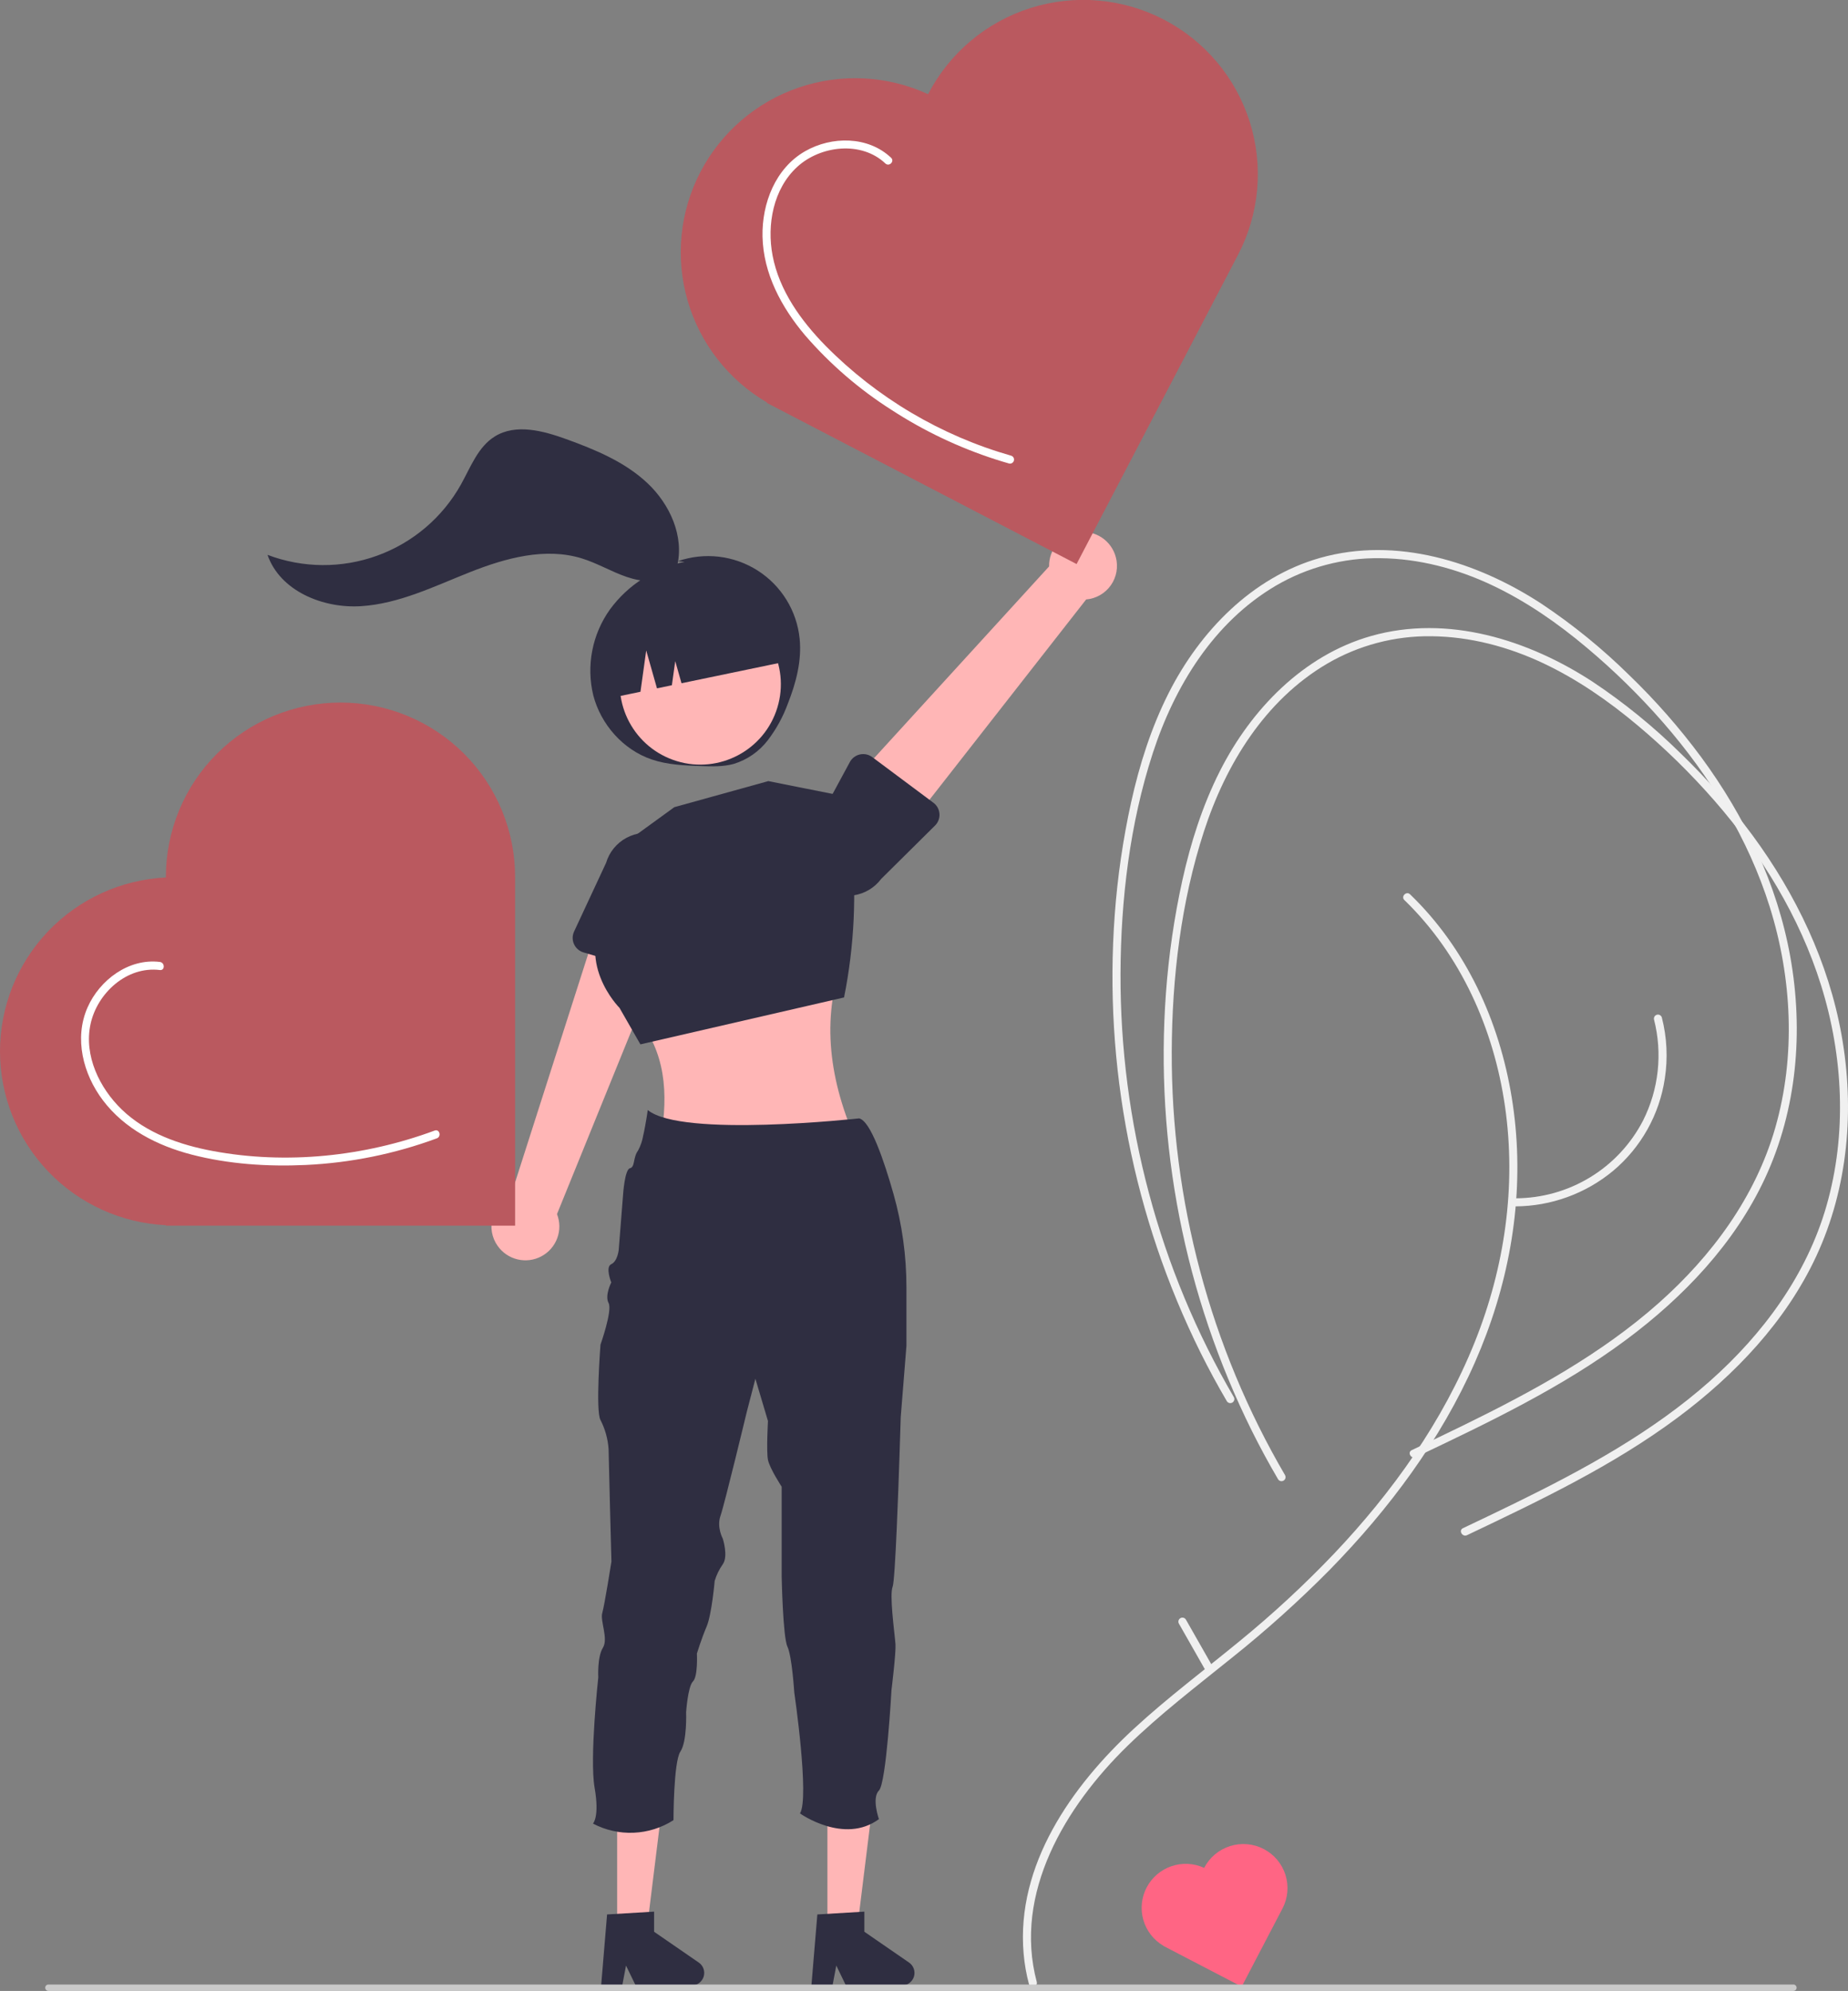 <svg width="324" height="349" viewBox="0 0 324 349" fill="none" xmlns="http://www.w3.org/2000/svg">
<rect x="0" y="0" width="324" height="349" fill="#808080" stroke="none"/>
<g clip-path="url(#clip0_190_7017)">
<path d="M140.198 111.974C139.956 109.552 139.166 107.216 137.888 105.143C136.61 103.07 134.878 101.313 132.822 100.004C130.766 98.695 128.439 97.869 126.016 97.587C123.594 97.306 121.139 97.576 118.837 98.378L120.006 98.497C114.762 99.544 110.102 102.515 106.947 106.824C105.405 108.978 104.345 111.438 103.84 114.036C103.334 116.635 103.394 119.311 104.015 121.885C105.34 126.995 109.252 131.429 114.259 133.13C117.043 134.076 120.032 134.192 122.971 134.291C124.879 134.356 126.822 134.414 128.662 133.904C131.028 133.172 133.108 131.725 134.615 129.762C136.107 127.806 137.294 125.637 138.136 123.327C139.562 119.714 140.586 115.838 140.198 111.974Z" fill="#2F2E41"/>
<path d="M181.771 347.437C177.614 331.832 186.845 316.621 197.633 306.091C203.382 300.48 209.784 295.602 216.027 290.563C222.018 285.781 227.724 280.652 233.114 275.204C243.522 264.571 252.601 252.42 258.614 238.76C264.331 225.771 267.034 211.622 265.695 197.449C264.426 184.007 259.598 170.785 250.719 160.472C249.612 159.187 248.448 157.955 247.227 156.777C246.572 156.142 245.568 157.142 246.224 157.778C256.14 167.388 261.911 180.411 263.865 193.96C265.879 207.932 263.803 222.177 258.569 235.24C252.992 249.155 244.125 261.573 233.841 272.409C228.662 277.831 223.153 282.929 217.345 287.674C211.142 292.774 204.697 297.592 198.79 303.042C187.905 313.087 178.121 326.904 179.465 342.457C179.621 344.266 179.936 346.058 180.404 347.813C180.459 347.988 180.579 348.135 180.741 348.223C180.902 348.311 181.092 348.333 181.269 348.284C181.447 348.235 181.598 348.12 181.691 347.962C181.785 347.804 181.813 347.616 181.771 347.437Z" fill="#F0F0F0"/>
<path d="M225.305 258.597C218.755 247.387 213.744 235.348 210.41 222.805C207.065 210.265 205.392 197.339 205.434 184.363C205.482 171.386 207.06 158.085 211.091 145.711C214.916 133.966 221.77 122.766 232.65 116.358C238.2 113.109 244.534 111.439 250.967 111.53C257.761 111.594 264.462 113.379 270.584 116.269C276.579 119.1 282.062 122.915 287.126 127.167C291.955 131.215 296.461 135.632 300.604 140.377C308.812 149.797 315.517 160.705 319.263 172.666C323.166 185.13 323.85 198.764 320.228 211.379C316.748 223.495 309.126 233.823 299.768 242.119C289.656 251.084 277.676 257.599 265.597 263.512C262.574 264.992 259.534 266.438 256.494 267.884C255.671 268.276 256.389 269.497 257.21 269.106C269.947 263.047 282.81 256.936 294.164 248.476C304.183 241.012 313.113 231.642 318.426 220.229C324.044 208.159 325.195 194.435 322.866 181.413C320.591 168.686 314.882 156.775 307.241 146.401C303.444 141.268 299.224 136.462 294.626 132.031C289.908 127.381 284.756 123.19 279.241 119.516C267.936 112.14 253.799 107.687 240.402 111.486C228.491 114.863 219.324 124.388 213.87 135.183C210.817 141.225 208.759 147.722 207.295 154.316C205.867 160.813 204.907 167.405 204.422 174.039C202.475 200.513 207.674 227.023 219.476 250.811C220.914 253.696 222.449 256.529 224.081 259.311C224.179 259.466 224.334 259.577 224.513 259.621C224.692 259.664 224.88 259.637 225.039 259.544C225.198 259.452 225.314 259.301 225.364 259.124C225.414 258.947 225.393 258.758 225.305 258.597Z" fill="#F0F0F0"/>
<path d="M216.325 244.916C209.774 233.707 204.764 221.668 201.43 209.125C198.085 196.585 196.412 183.659 196.454 170.682C196.501 157.706 198.08 144.405 202.11 132.03C205.935 120.286 212.789 109.086 223.67 102.677C229.219 99.428 235.554 97.759 241.987 97.849C248.781 97.913 255.481 99.698 261.603 102.589C267.599 105.42 273.081 109.234 278.146 113.487C282.975 117.535 287.481 121.951 291.623 126.696C299.831 136.117 306.537 147.025 310.282 158.985C314.185 171.45 314.87 185.083 311.247 197.698C307.768 209.815 300.145 220.142 290.788 228.438C280.675 237.403 268.696 243.919 256.617 249.832C253.593 251.312 250.554 252.758 247.514 254.204C246.69 254.596 247.409 255.816 248.229 255.426C260.967 249.367 273.83 243.255 285.184 234.796C295.202 227.332 304.132 217.962 309.445 206.548C315.063 194.479 316.215 180.755 313.886 167.733C311.61 155.006 305.901 143.094 298.26 132.72C294.463 127.588 290.244 122.781 285.645 118.35C280.927 113.7 275.776 109.509 270.261 105.835C258.956 98.46 244.819 94.006 231.421 97.805C219.511 101.183 210.344 110.708 204.889 121.502C201.836 127.544 199.779 134.042 198.315 140.635C196.887 147.133 195.926 153.724 195.441 160.359C193.495 186.832 198.693 213.343 210.496 237.13C211.934 240.015 213.469 242.849 215.101 245.631C215.199 245.786 215.354 245.897 215.532 245.94C215.711 245.984 215.9 245.956 216.059 245.864C216.217 245.771 216.334 245.621 216.384 245.444C216.433 245.267 216.412 245.078 216.325 244.916Z" fill="#F0F0F0"/>
<path d="M87.246 218.395C86.746 217.691 86.406 216.886 86.252 216.037C86.097 215.188 86.131 214.315 86.35 213.48C86.57 212.645 86.971 211.869 87.523 211.205C88.076 210.542 88.768 210.007 89.55 209.64L105.94 158.42L117.354 164.338L97.655 212.824C98.187 214.177 98.203 215.677 97.701 217.041C97.198 218.405 96.212 219.537 94.929 220.224C93.646 220.911 92.155 221.104 90.739 220.766C89.323 220.429 88.08 219.585 87.246 218.395Z" fill="#FFB6B6"/>
<path d="M100.636 165.503C100.479 165.156 100.399 164.78 100.401 164.4C100.404 164.019 100.488 163.644 100.649 163.299L106.262 151.253C106.816 149.387 108.088 147.817 109.801 146.886C111.513 145.955 113.525 145.74 115.396 146.287C117.266 146.834 118.844 148.1 119.781 149.806C120.719 151.512 120.941 153.52 120.398 155.388L118.522 168.585C118.468 168.961 118.334 169.322 118.128 169.642C117.922 169.962 117.65 170.234 117.329 170.44C117.008 170.645 116.647 170.779 116.27 170.833C115.892 170.887 115.508 170.858 115.143 170.75L102.3 166.953C101.935 166.845 101.597 166.659 101.31 166.409C101.023 166.159 100.793 165.85 100.636 165.503Z" fill="#2F2E41"/>
<path d="M147.984 167.536C144.084 177.73 145.08 188.422 149.884 199.502H115.854C117.222 191.619 116.667 184.293 111.601 178.274L147.984 167.536Z" fill="#FFB6B6"/>
<path d="M108.157 148.803L118.228 141.492L134.708 136.923L148.442 139.664L149.249 147.239C150.231 156.452 149.804 165.761 147.984 174.847L112.277 183.071L108.614 176.674C108.614 176.674 100.374 168.45 106.783 159.312L108.157 148.803Z" fill="#2F2E41"/>
<path d="M195.63 97.667C195.855 98.501 195.894 99.373 195.744 100.223C195.595 101.073 195.26 101.88 194.764 102.587C194.268 103.294 193.623 103.884 192.874 104.315C192.125 104.747 191.291 105.009 190.429 105.083L157.276 147.463L148.623 137.964L183.932 99.293C183.903 97.841 184.408 96.427 185.353 95.322C186.298 94.216 187.616 93.495 189.058 93.294C190.5 93.094 191.965 93.428 193.176 94.234C194.388 95.04 195.261 96.262 195.63 97.667Z" fill="#FFB6B6"/>
<path d="M164.711 142.653C164.738 143.032 164.682 143.413 164.548 143.769C164.414 144.125 164.205 144.448 163.934 144.716L154.487 154.075C153.32 155.634 151.581 156.667 149.652 156.949C147.723 157.23 145.76 156.737 144.195 155.576C142.63 154.416 141.589 152.683 141.302 150.758C141.015 148.833 141.504 146.873 142.662 145.308L149.003 133.578C149.184 133.243 149.435 132.951 149.739 132.722C150.043 132.493 150.393 132.332 150.766 132.25C151.138 132.168 151.523 132.167 151.896 132.247C152.268 132.327 152.619 132.487 152.924 132.714L163.653 140.718C163.959 140.945 164.211 141.236 164.394 141.57C164.576 141.904 164.684 142.273 164.711 142.653Z" fill="#2F2E41"/>
<path d="M108.201 338.161H113.416L115.897 318.085H108.2L108.201 338.161Z" fill="#FFB6B6"/>
<path d="M106.435 335.593L114.678 335.102V338.627L122.516 344.03C122.903 344.296 123.194 344.68 123.348 345.124C123.501 345.567 123.508 346.049 123.368 346.497C123.228 346.945 122.948 347.337 122.57 347.615C122.191 347.894 121.732 348.044 121.262 348.044H111.448L109.756 344.557L109.096 348.044H105.396L106.435 335.593Z" fill="#2F2E41"/>
<path d="M145.067 338.161H150.282L152.763 318.085H145.066L145.067 338.161Z" fill="#FFB6B6"/>
<path d="M143.301 335.593L151.545 335.102V338.627L159.382 344.03C159.769 344.296 160.061 344.68 160.214 345.124C160.367 345.567 160.375 346.049 160.235 346.497C160.095 346.945 159.815 347.337 159.436 347.615C159.057 347.894 158.599 348.044 158.128 348.044H148.314L146.623 344.557L145.962 348.044H142.262L143.301 335.593Z" fill="#2F2E41"/>
<path d="M158.921 225.679V235.916L157.919 248.422C157.919 248.422 157.602 259.342 157.219 267.956C156.988 273.193 156.728 277.575 156.501 278.141C156.222 278.835 156.288 280.726 156.449 282.712C156.638 285.01 156.95 287.435 157.002 288.246C157.101 289.76 156.298 296.266 156.298 296.266C156.298 296.266 155.4 312.578 154.095 313.88C152.791 315.182 154.095 318.885 154.095 318.885C147.98 323.386 140.256 317.885 140.256 317.885C141.963 315.173 139.254 296.657 139.254 296.657C139.254 296.657 138.857 290.336 138.054 288.638C137.251 286.939 137.047 276.33 137.047 276.33V260.616C137.047 260.616 134.939 257.399 134.642 255.899C134.344 254.399 134.642 249.096 134.642 249.096L132.439 241.69L130.931 247.492C130.931 247.492 127.027 263.706 126.323 265.706C125.619 267.706 126.72 269.711 126.72 269.711C126.72 269.711 127.727 272.796 126.72 274.212C126.095 275.098 125.616 276.079 125.302 277.118C125.302 277.118 124.787 283.024 123.884 285.137C122.982 287.251 122.183 289.855 122.183 289.855C122.183 289.855 122.395 293.846 121.493 294.747C120.59 295.648 120.292 300.153 120.292 300.153C120.292 300.153 120.491 305.252 119.285 307.054C118.08 308.856 118.08 319.065 118.08 319.065C115.99 320.403 113.582 321.164 111.1 321.27C108.619 321.375 106.154 320.821 103.958 319.664C103.958 319.664 105.149 318.551 104.246 313.361C103.344 308.172 104.894 294.044 104.894 294.044C104.894 294.044 104.695 290.458 105.697 288.855C106.699 287.251 105.192 284.151 105.593 282.75C105.995 281.349 107.2 273.74 107.2 273.74C107.2 273.74 106.699 255.026 106.699 254.026C106.581 252.246 106.098 250.509 105.281 248.922C104.379 247.323 105.281 235.713 105.281 235.713C105.281 235.713 107.408 229.713 106.699 228.411C105.99 227.109 107.172 224.806 107.172 224.806C107.172 224.806 106.071 222.103 107.172 221.603C108.273 221.103 108.476 219.103 108.476 219.103L109.242 209.395C109.242 209.395 109.53 204.989 110.447 204.79C111.364 204.592 110.962 202.894 111.865 201.691C112.305 200.878 112.608 199.998 112.763 199.087C112.891 198.53 113.009 197.95 113.108 197.394C113.392 195.884 113.567 194.582 113.567 194.582C119.484 199.488 150.598 196.049 150.631 196.049C152.606 196.478 154.956 203.323 156.652 209.291C158.161 214.623 158.924 220.138 158.921 225.679Z" fill="#2F2E41"/>
<path d="M136.29 124.041C138.557 116.595 134.348 108.724 126.888 106.46C119.428 104.197 111.541 108.398 109.273 115.844C107.005 123.29 111.215 131.162 118.675 133.425C126.135 135.689 134.022 131.487 136.29 124.041Z" fill="#FFB6B6"/>
<path d="M106.823 122.399L112.29 121.263L113.297 114.022L115.184 120.662L117.797 120.12L118.385 115.895L119.486 119.769L138.902 115.737C138.502 113.819 137.727 111.998 136.623 110.379C135.518 108.76 134.104 107.374 132.463 106.3C130.822 105.226 128.984 104.485 127.056 104.12C125.128 103.754 123.146 103.772 121.225 104.171L118.411 104.755C114.53 105.561 111.129 107.873 108.956 111.182C106.783 114.49 106.016 118.525 106.823 122.399Z" fill="#2F2E41"/>
<path d="M162.753 16.44L162.717 16.509C155.587 13.23 147.467 12.815 140.038 15.348C132.609 17.882 126.442 23.172 122.814 30.12C119.185 37.068 118.374 45.144 120.548 52.673C122.722 60.202 127.714 66.608 134.491 70.563L134.455 70.632L188.751 98.876L217.049 44.684C218.911 41.125 220.053 37.235 220.409 33.236C220.764 29.236 220.326 25.206 219.12 21.376C217.914 17.545 215.964 13.989 213.38 10.912C210.797 7.834 207.631 5.295 204.064 3.439C200.496 1.584 196.598 0.448 192.59 0.097C188.583 -0.254 184.546 0.187 180.709 1.394C176.872 2.602 173.312 4.552 170.231 7.133C167.15 9.715 164.609 12.877 162.753 16.44Z" fill="#BA595F"/>
<path d="M211.127 327.413L211.118 327.43C209.316 326.602 207.263 326.497 205.385 327.137C203.508 327.777 201.949 329.114 201.032 330.871C200.115 332.627 199.91 334.668 200.459 336.571C201.009 338.474 202.271 340.093 203.984 341.093L203.974 341.11L217.698 348.249L224.85 334.552C225.321 333.652 225.609 332.669 225.699 331.658C225.789 330.647 225.679 329.628 225.374 328.66C225.069 327.692 224.576 326.793 223.923 326.015C223.27 325.237 222.47 324.595 221.568 324.126C220.667 323.657 219.681 323.37 218.668 323.282C217.655 323.193 216.635 323.304 215.665 323.61C214.695 323.915 213.795 324.408 213.017 325.06C212.238 325.713 211.596 326.512 211.127 327.413Z" fill="#FF6584"/>
<path d="M29.083 153.74V153.817C21.242 154.199 13.848 157.577 8.434 163.251C3.02 168.924 -3.64528e-06 176.46 0 184.295C3.64528e-06 192.131 3.02 199.666 8.434 205.34C13.848 211.014 21.242 214.391 29.083 214.773V214.851L90.31 214.851L90.31 153.74C90.314 149.725 89.525 145.748 87.988 142.037C86.451 138.327 84.197 134.955 81.354 132.115C78.511 129.274 75.135 127.021 71.419 125.483C67.703 123.946 63.719 123.155 59.697 123.155C55.674 123.155 51.691 123.946 47.974 125.483C44.258 127.021 40.882 129.274 38.039 132.115C35.196 134.955 32.941 138.327 31.405 142.037C29.868 145.748 29.079 149.725 29.083 153.74Z" fill="#BA595F"/>
<path d="M314.426 349H8.49C8.341 349 8.198 348.941 8.093 348.836C7.987 348.73 7.928 348.587 7.928 348.438C7.928 348.289 7.987 348.147 8.093 348.041C8.198 347.936 8.341 347.877 8.49 347.877H314.426C314.575 347.877 314.718 347.936 314.824 348.041C314.929 348.147 314.988 348.289 314.988 348.438C314.988 348.587 314.929 348.73 314.824 348.836C314.718 348.941 314.575 349 314.426 349Z" fill="#CACACA"/>
<path d="M265.716 211.472C271.97 211.433 278.016 209.23 282.825 205.239C287.72 201.13 290.941 195.377 291.883 189.063C292.436 185.494 292.258 181.849 291.359 178.35C291.304 178.175 291.183 178.028 291.022 177.94C290.86 177.853 290.671 177.831 290.494 177.879C290.316 177.928 290.165 178.044 290.071 178.202C289.978 178.36 289.949 178.548 289.992 178.727C291.507 184.667 290.824 190.955 288.066 196.432C285.948 200.528 282.743 203.965 278.802 206.368C274.861 208.77 270.334 210.046 265.716 210.057C265.532 210.063 265.358 210.14 265.23 210.272C265.103 210.404 265.031 210.581 265.031 210.764C265.031 210.948 265.103 211.124 265.23 211.256C265.358 211.388 265.532 211.466 265.716 211.472Z" fill="#F0F0F0"/>
<path d="M156.23 27.654C152.196 23.832 145.826 23.842 141.167 26.503C135.938 29.489 133.568 35.659 133.688 41.453C133.823 47.973 137.017 53.877 141.141 58.767C145.537 63.848 150.652 68.261 156.325 71.867C161.982 75.544 168.104 78.456 174.529 80.525C175.32 80.78 176.114 81.021 176.913 81.249C177.092 81.291 177.281 81.263 177.439 81.17C177.597 81.076 177.713 80.925 177.762 80.748C177.811 80.571 177.789 80.382 177.701 80.221C177.613 80.06 177.466 79.939 177.29 79.884C164.952 76.365 153.734 69.722 144.726 60.6C140.438 56.216 136.627 50.947 135.455 44.815C134.42 39.4 135.564 33.112 139.769 29.255C143.857 25.505 151.012 24.661 155.228 28.655C155.889 29.282 156.894 28.283 156.23 27.654Z" fill="white"/>
<path d="M28.035 168.626C22.585 167.95 17.468 171.776 15.345 176.608C12.965 182.026 14.57 188.273 18.022 192.852C21.825 197.896 27.584 200.836 33.604 202.396C40.066 204.072 46.927 204.524 53.579 204.215C61.443 203.851 69.203 202.276 76.585 199.547C77.433 199.233 77.066 197.864 76.208 198.182C63.919 202.736 50.239 204.173 37.316 201.769C31.54 200.694 25.657 198.644 21.352 194.496C17.452 190.737 14.693 185.045 15.867 179.548C17.033 174.086 22.236 169.322 28.035 170.042C28.938 170.154 28.93 168.737 28.035 168.626Z" fill="white"/>
<path d="M118.695 99.304C120.013 94.045 117.461 88.405 113.508 84.687C109.555 80.969 104.397 78.833 99.292 76.983C95.221 75.508 90.452 74.225 86.768 76.497C83.807 78.322 82.523 81.869 80.83 84.904C77.605 90.688 72.401 95.12 66.171 97.389C59.941 99.658 53.101 99.613 46.901 97.261C49.087 103.593 56.613 106.69 63.309 106.26C70.004 105.83 76.188 102.752 82.425 100.284C88.662 97.816 95.6 95.91 102.011 97.886C104.716 98.72 107.177 100.209 109.856 101.125C112.535 102.041 115.67 102.314 118.057 100.794" fill="#2F2E41"/>
<path d="M212.473 291.91L207.909 283.892C207.811 283.736 207.656 283.625 207.477 283.582C207.299 283.538 207.11 283.566 206.951 283.658C206.792 283.751 206.676 283.901 206.626 284.078C206.576 284.255 206.597 284.444 206.685 284.606L211.249 292.624C211.347 292.779 211.502 292.89 211.68 292.934C211.859 292.977 212.048 292.95 212.207 292.857C212.366 292.765 212.482 292.614 212.532 292.437C212.581 292.261 212.56 292.071 212.473 291.91Z" fill="#F0F0F0"/>
</g>
<defs>
<clipPath id="clip0_190_7017">
<rect width="324" height="349" fill="white"/>
</clipPath>
</defs>
</svg>
